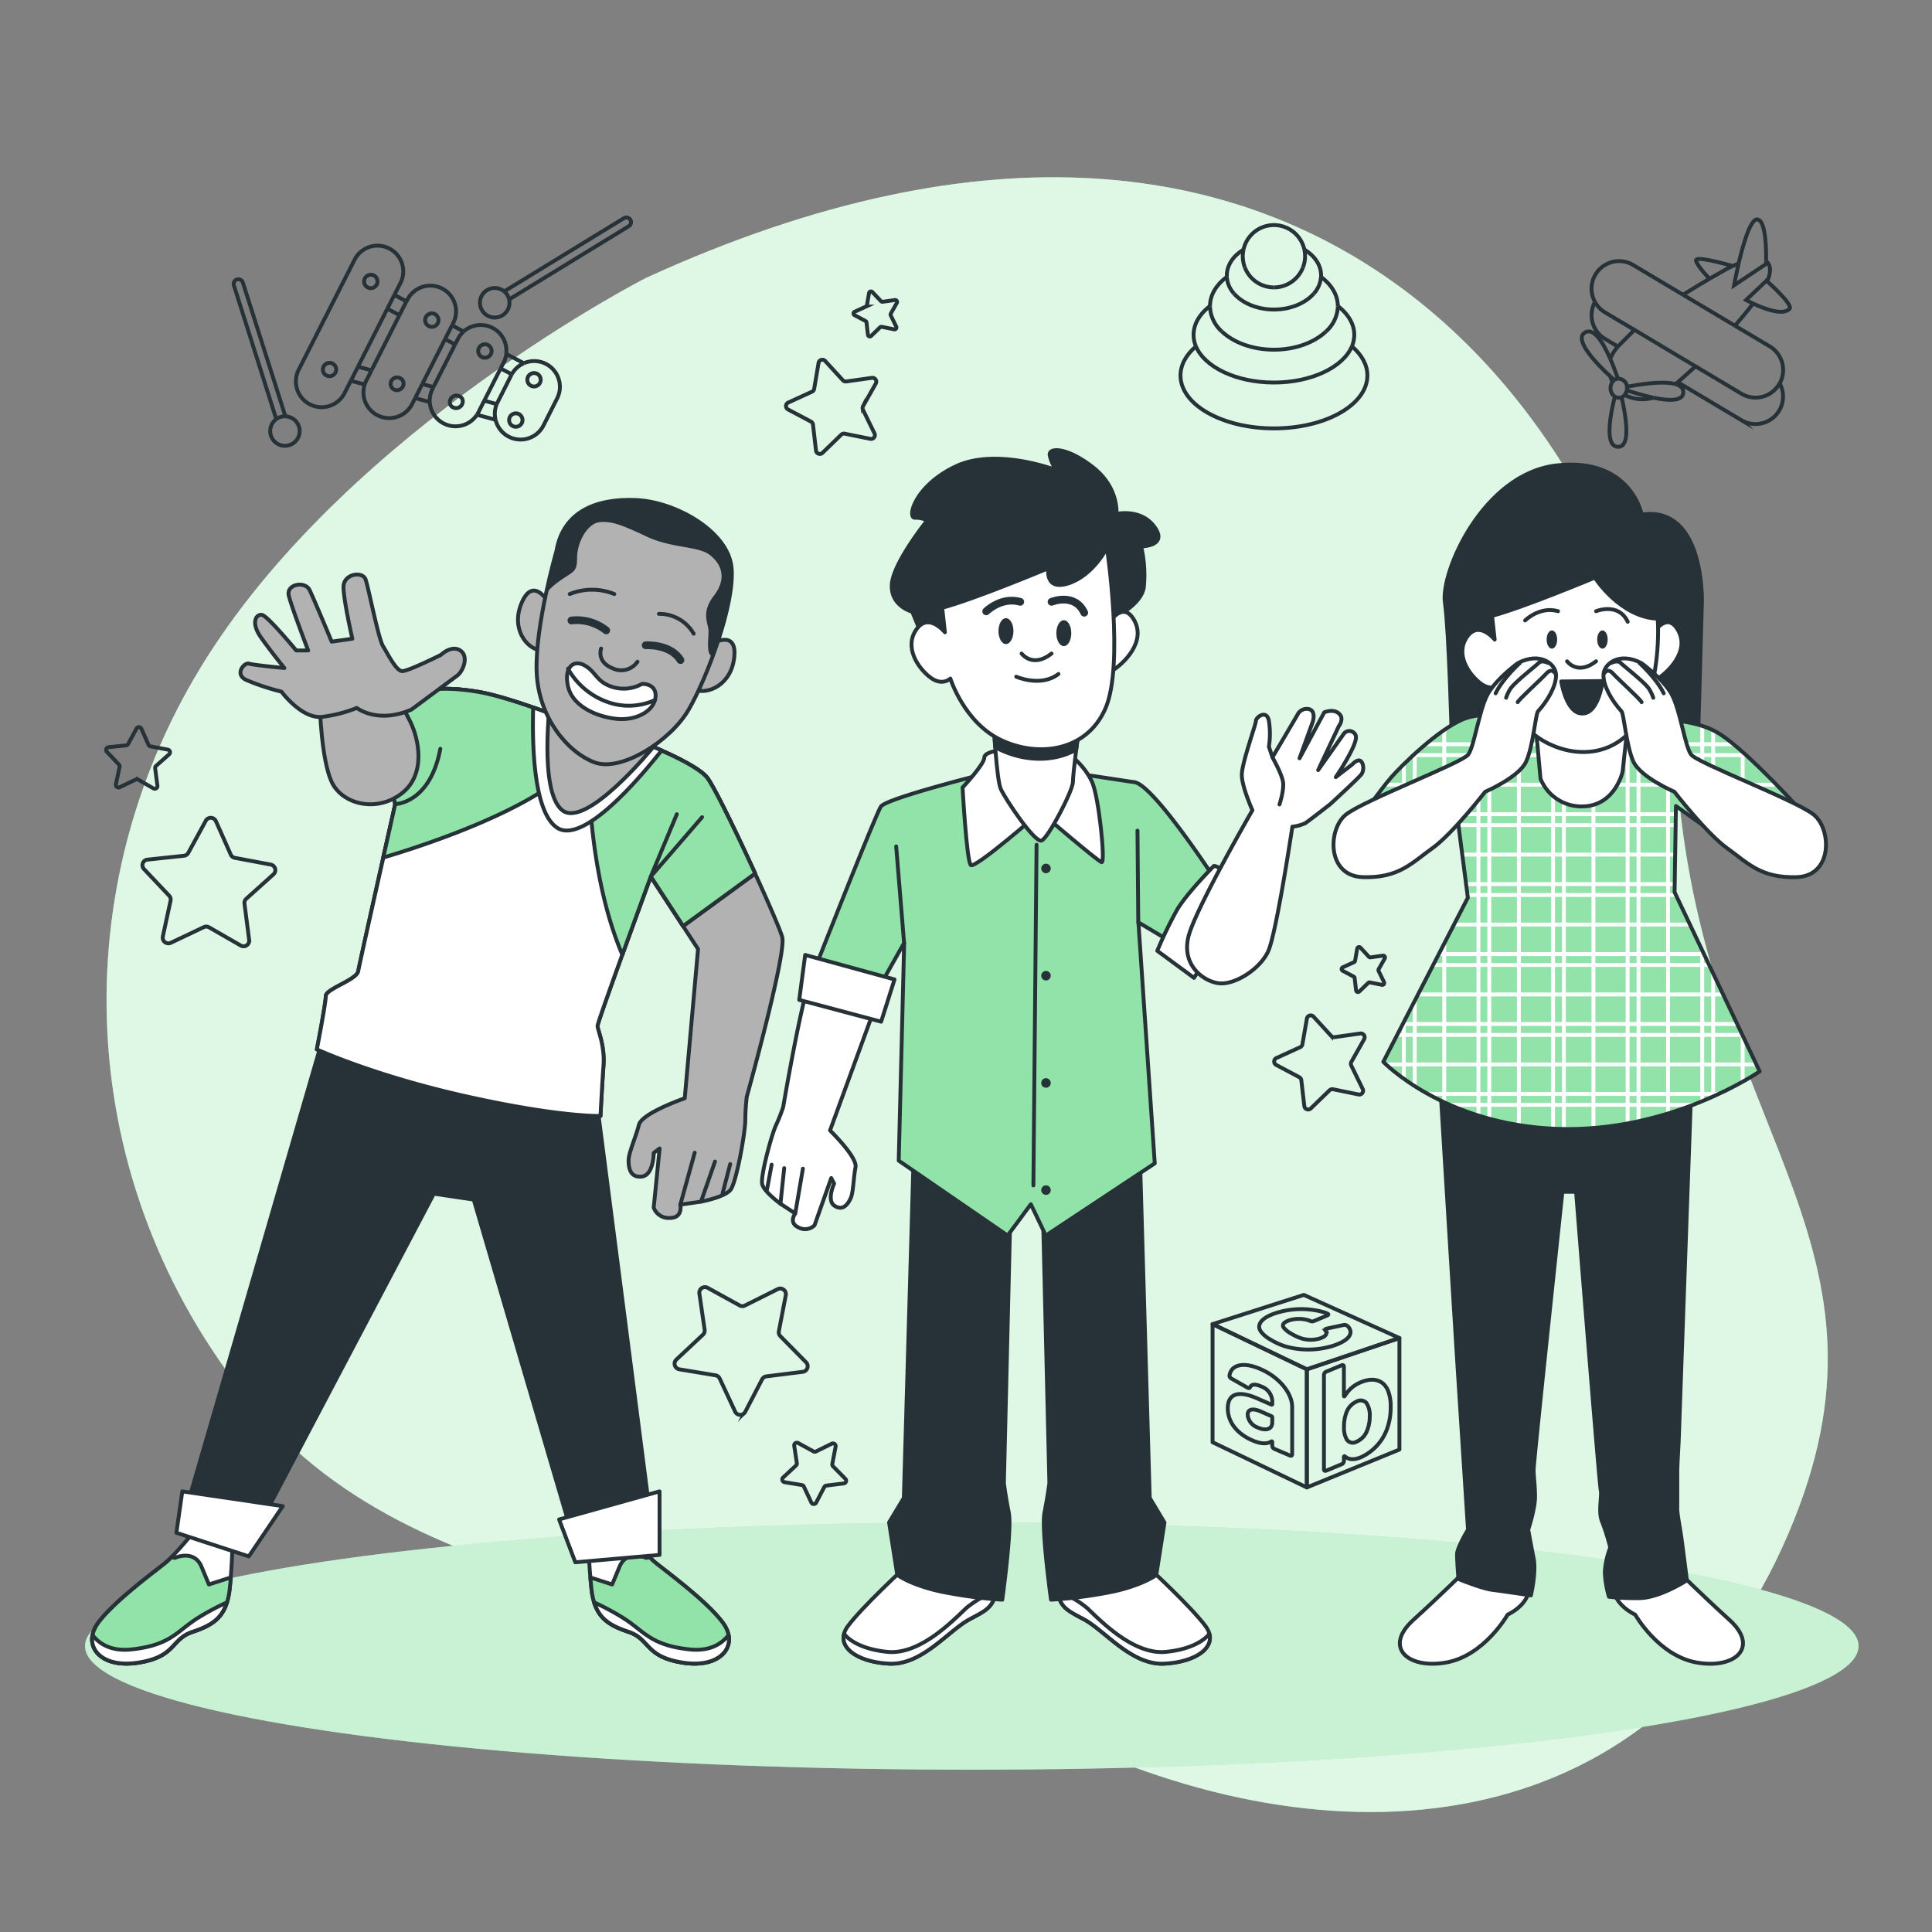 <svg xmlns="http://www.w3.org/2000/svg" xmlns:xlink="http://www.w3.org/1999/xlink" viewBox="0 0 500 500"><rect x="0" y="0" width="500" height="500" fill="#808080" stroke="none"/><defs><clipPath id="freepik--clip-path--inject-2"><path d="M399,186.64s-13.1-3.18-19.83-.7-16.64,12.39-19.12,15.22-9.91,13.1-9.91,13.1l9.91,8.85,17.35-9.91,2.48,19.12L358,274.8s15.57,16.29,45,17.35,52.4-14.87,52.4-14.87L433.38,230.9l.35-22.3L455,223.82,465.6,209.3s-12.75-14.16-20.18-19.12-18.77-3.89-26.2-3.89-18.77.71-18.77.71Z" style="fill:#92E3A9;stroke:#263238;stroke-linecap:round;stroke-linejoin:round"></path></clipPath></defs><g id="freepik--background-simple--inject-2"><path d="M167.19,71.92S91.42,110.52,53.63,170,18.83,306,64.75,362.8s133.69,49.34,207.18,85.32,154.57,28.57,189.32-47.66S443.6,295.74,434.6,207.52,346.07-9.88,167.19,71.92Z" style="fill:#92E3A9"></path><path d="M167.19,71.92S91.42,110.52,53.63,170,18.83,306,64.75,362.8s133.69,49.34,207.18,85.32,154.57,28.57,189.32-47.66S443.6,295.74,434.6,207.52,346.07-9.88,167.19,71.92Z" style="fill:#fff;opacity:0.7"></path></g><g id="freepik--Floor--inject-2"><ellipse cx="251.5" cy="426" rx="229.5" ry="32" style="fill:#92E3A9"></ellipse><ellipse cx="251.5" cy="426" rx="229.5" ry="32" style="fill:#fff;opacity:0.5"></ellipse></g><g id="freepik--Icons--inject-2"><path d="M349.87,89.64C347.63,95,339.44,99,329.69,99s-17.94-4-20.18-9.35" style="fill:none;stroke:#263238;stroke-miterlimit:10"></path><path d="M349.87,89.64a7.72,7.72,0,0,0,.61-3c0-2.8-1.58-5.38-4.25-7.44" style="fill:none;stroke:#263238;stroke-miterlimit:10"></path><path d="M309.51,89.64a7.54,7.54,0,0,1-.61-3c0-2.8,1.58-5.38,4.24-7.44" style="fill:none;stroke:#263238;stroke-miterlimit:10"></path><path d="M309.51,89.64c-2.53,2.17-4,4.76-4,7.54,0,7.56,10.83,13.69,24.19,13.69s24.18-6.13,24.18-13.69c0-2.78-1.47-5.37-4-7.54" style="fill:none;stroke:#263238;stroke-miterlimit:10"></path><path d="M316.24,85.81c3,2.84,7.91,4.69,13.45,4.69s10.44-1.85,13.44-4.69" style="fill:none;stroke:#263238;stroke-miterlimit:10"></path><path d="M346.23,79.24c0-2.93-1.66-5.59-4.36-7.59" style="fill:none;stroke:#263238;stroke-miterlimit:10"></path><path d="M343.13,85.81a9.07,9.07,0,0,0,3.11-6.55v0" style="fill:none;stroke:#263238;stroke-miterlimit:10"></path><path d="M316.24,85.81a9.06,9.06,0,0,1-3.1-6.55v0" style="fill:none;stroke:#263238;stroke-miterlimit:10"></path><path d="M317.5,71.65c-2.7,2-4.35,4.66-4.36,7.59" style="fill:none;stroke:#263238;stroke-miterlimit:10"></path><path d="M317.5,71.65c0-.12,0-.23,0-.35,0-2.7,1.69-5.11,4.34-6.73" style="fill:none;stroke:#263238;stroke-miterlimit:10"></path><path d="M340,76a7.2,7.2,0,0,0,1.87-4.35" style="fill:none;stroke:#263238;stroke-miterlimit:10"></path><path d="M319.38,76c2.16,2.46,6,4.11,10.31,4.11S337.84,78.46,340,76" style="fill:none;stroke:#263238;stroke-miterlimit:10"></path><path d="M319.38,76a7.15,7.15,0,0,1-1.88-4.35" style="fill:none;stroke:#263238;stroke-miterlimit:10"></path><path d="M337.56,64.57c2.65,1.62,4.34,4,4.34,6.73,0,.12,0,.23,0,.35" style="fill:none;stroke:#263238;stroke-miterlimit:10"></path><path d="M322.18,69.24a8.07,8.07,0,0,0,7.51,5.14" style="fill:none;stroke:#263238;stroke-miterlimit:10"></path><path d="M337.56,64.57a8.06,8.06,0,0,0-15.74,0" style="fill:none;stroke:#263238;stroke-miterlimit:10"></path><path d="M337.19,69.24a8.06,8.06,0,0,1-7.5,5.14" style="fill:none;stroke:#263238;stroke-miterlimit:10"></path><path d="M337.56,64.57a8.45,8.45,0,0,1,.19,1.75,7.9,7.9,0,0,1-.56,2.92" style="fill:none;stroke:#263238;stroke-miterlimit:10"></path><path d="M322.18,69.24a8.1,8.1,0,0,1-.55-2.92,8.45,8.45,0,0,1,.19-1.75" style="fill:none;stroke:#263238;stroke-miterlimit:10"></path><path d="M438.8,94.81l11.88,7.08a7.11,7.11,0,0,0,9.77-2.47c.05-.08.08-.16.13-.23" style="fill:none;stroke:#263238;stroke-miterlimit:10"></path><line x1="449" y1="84.29" x2="435.57" y2="76.28" style="fill:none;stroke:#263238;stroke-miterlimit:10"></line><path d="M412.78,78.14a7.12,7.12,0,0,0,2.59,2.7l7.6,4.53" style="fill:none;stroke:#263238;stroke-miterlimit:10"></path><path d="M412.78,78.14a7.12,7.12,0,0,1,9.89-9.55l12.9,7.69" style="fill:none;stroke:#263238;stroke-miterlimit:10"></path><path d="M449,84.29l9,5.35a7.13,7.13,0,0,1,2.6,9.55" style="fill:none;stroke:#263238;stroke-miterlimit:10"></path><path d="M412.78,78.14a7.12,7.12,0,0,0,2.59,9.55l3.32,2" style="fill:none;stroke:#263238;stroke-miterlimit:10"></path><path d="M434.21,98.92l16.47,9.82a7.13,7.13,0,0,0,9.9-9.55" style="fill:none;stroke:#263238;stroke-miterlimit:10"></path><path d="M416.76,97.42a8.88,8.88,0,0,0,.54,1.45" style="fill:none;stroke:#263238;stroke-miterlimit:10"></path><path d="M450,68.14c-.54.23-1.06.46-1.54.7" style="fill:none;stroke:#263238;stroke-miterlimit:10"></path><path d="M453.69,78.55c-1.36,1.83-3,3.78-4.69,5.74" style="fill:none;stroke:#263238;stroke-miterlimit:10"></path><path d="M433.62,99.41l.59-.49,4.59-4.11L423,85.37l-4.28,4.3a12.09,12.09,0,0,0-2,3.18" style="fill:none;stroke:#263238;stroke-miterlimit:10"></path><path d="M427.9,102.93a10.17,10.17,0,0,1-7.43-.71" style="fill:none;stroke:#263238;stroke-miterlimit:10"></path><path d="M457.31,72.77a6.44,6.44,0,0,0,.77-3,3,3,0,0,0-1-2.23" style="fill:none;stroke:#263238;stroke-miterlimit:10"></path><path d="M435.57,76.28c5.54-3.5,10.12-6,10.12-6s1.14-.7,2.73-1.47" style="fill:none;stroke:#263238;stroke-miterlimit:10"></path><path d="M457.06,67.52c.05-2.6,0-10.73-2.36-10.73-1.72,0-3.57,6.39-4.74,11.35" style="fill:none;stroke:#263238;stroke-miterlimit:10"></path><path d="M457.06,67.52c0,.49,0,.79,0,.79l-8.29,5.53s.47-2.56,1.21-5.7" style="fill:none;stroke:#263238;stroke-miterlimit:10"></path><path d="M457.31,72.77l-.15-.13-5.28,5s.73.4,1.81.91" style="fill:none;stroke:#263238;stroke-miterlimit:10"></path><path d="M453.69,78.55c2.73,1.29,7.75,3.27,9.46,1.34.9-1-4.86-6.25-5.84-7.12" style="fill:none;stroke:#263238;stroke-miterlimit:10"></path><path d="M448.42,68.84c-2.89-.82-9.94-2.69-9.49-1.34.56,1.69,3.38,4.5,3.38,4.5" style="fill:none;stroke:#263238;stroke-miterlimit:10"></path><path d="M416.76,97.42c.37.35.72.66,1,.94" style="fill:none;stroke:#263238;stroke-miterlimit:10"></path><path d="M416.73,92.85c-1.82-4.18-4.37-8.43-6.73-6.67-2.59,1.94,3.23,8,6.76,11.24" style="fill:none;stroke:#263238;stroke-miterlimit:10"></path><path d="M416.73,92.85c.85,1.93,1.53,3.85,2,5.14" style="fill:none;stroke:#263238;stroke-miterlimit:10"></path><path d="M421.07,100.1c3-.59,9.29-1.64,12.55-.69" style="fill:none;stroke:#263238;stroke-miterlimit:10"></path><path d="M421,101a66.85,66.85,0,0,0,6.86,1.91" style="fill:none;stroke:#263238;stroke-miterlimit:10"></path><path d="M433.62,99.41c1.35.39,2.19,1.12,2,2.37-.27,2.14-4,1.94-7.75,1.15" style="fill:none;stroke:#263238;stroke-miterlimit:10"></path><path d="M417.92,102.63c-1.21,4.8-2.79,13.21,1,13,3.19-.16,1.83-8.14.74-12.87" style="fill:none;stroke:#263238;stroke-miterlimit:10"></path><path d="M417.92,102.63a2.58,2.58,0,0,1-1.12-2.18,2.7,2.7,0,0,1,.5-1.58" style="fill:none;stroke:#263238;stroke-miterlimit:10"></path><path d="M417.3,98.87a2.16,2.16,0,0,1,.49-.51" style="fill:none;stroke:#263238;stroke-miterlimit:10"></path><path d="M421,101a2.63,2.63,0,0,1-.57,1.2" style="fill:none;stroke:#263238;stroke-miterlimit:10"></path><path d="M418.7,98a1.9,1.9,0,0,1,.25,0,2.28,2.28,0,0,1,2.12,2.14" style="fill:none;stroke:#263238;stroke-miterlimit:10"></path><path d="M421,101a2.69,2.69,0,0,0,.06-.57c0-.12,0-.23,0-.35" style="fill:none;stroke:#263238;stroke-miterlimit:10"></path><path d="M417.92,102.63a2,2,0,0,0,1,.31,1.86,1.86,0,0,0,.74-.16" style="fill:none;stroke:#263238;stroke-miterlimit:10"></path><path d="M419.69,102.78a2,2,0,0,0,.78-.56" style="fill:none;stroke:#263238;stroke-miterlimit:10"></path><path d="M417.79,98.36a1.93,1.93,0,0,1,.91-.37" style="fill:none;stroke:#263238;stroke-miterlimit:10"></path><polygon points="338.21 384.95 313.81 373.25 313.81 342.68 338.21 354.38 338.21 384.95" style="fill:none;stroke:#263238;stroke-linejoin:round"></polygon><polygon points="338.21 354.38 362.17 346.28 362.17 375.14 338.21 384.95 338.21 354.38" style="fill:none;stroke:#263238;stroke-linejoin:round"></polygon><polygon points="313.81 342.68 337.43 335.12 362.17 346.28 338.21 354.38 313.81 342.68" style="fill:none;stroke:#263238;stroke-linejoin:round"></polygon><path d="M334.41,364.1v12.22c0,.4-.22.52-.62.35L329.88,375a.94.94,0,0,1-.62-.89v-.88c0-.18-.11-.27-.26-.18-1.13.74-2.82.63-5-.33-3.58-1.57-6.25-4.46-6.25-8.23s2.67-4.75,7.6-2.59l3.7,1.62c.11,0,.22,0,.22-.13v-.76a4.25,4.25,0,0,0-2.93-3.84c-1.46-.65-2.45-.57-2.78.17-.14.3-.36.35-.73.15l-4.06-2.29c-.36-.2-.62-.49-.58-.77.36-2.87,3.62-3.68,8-1.74C331.05,356.38,334.41,360.56,334.41,364.1Zm-5.15,4v-1.29a.37.37,0,0,0-.22-.31l-2.6-1.14c-2.19-1-3.55-.71-3.55.82a3.88,3.88,0,0,0,2.6,3.26C327.54,370.38,329.26,369.93,329.26,368.14Z" style="fill:none;stroke:#263238;stroke-miterlimit:10"></path><path d="M359.9,364.17a15.88,15.88,0,0,1-.62,4.65,12.84,12.84,0,0,1-7.06,8.31c-1.94.81-3.25.59-4.17-.23-.11-.1-.25,0-.25.18v1a.9.9,0,0,1-.63.88l-3.91,1.63c-.4.17-.62,0-.62-.36V355.86a.92.92,0,0,1,.62-.88l3.91-1.63c.41-.17.63,0,.63.36v7.53c0,.19.14.2.25,0a8.57,8.57,0,0,1,4.17-3.53c3.37-1.4,5.93-.42,7,2.21A10.69,10.69,0,0,1,359.9,364.17Zm-5.41,2.37a5.67,5.67,0,0,0-.88-3.48,2.05,2.05,0,0,0-2.56-.32,4.91,4.91,0,0,0-2.45,2.45,9.9,9.9,0,0,0-.77,4.08,6,6,0,0,0,.73,3.32,1.89,1.89,0,0,0,2.49.53,5.07,5.07,0,0,0,2.67-2.68A9.75,9.75,0,0,0,354.49,366.54Z" style="fill:none;stroke:#263238;stroke-miterlimit:10"></path><path d="M332.63,348.44a17.44,17.44,0,0,1-3.81-1.75,8,8,0,0,1-2.51-2.09c-1.26-1.83.27-3.68,4.2-4.88a21.71,21.71,0,0,1,11.92-.17,6.59,6.59,0,0,1,1.13.42c.31.15.25.32-.06.46l-3.42,1.44a1.21,1.21,0,0,1-1,0l-.48-.19a8.43,8.43,0,0,0-4.86,0c-1.57.49-2.05,1.2-1.49,1.94a6,6,0,0,0,1.81,1.47,13.16,13.16,0,0,0,2.58,1.23,8.14,8.14,0,0,0,4.89.08c1.54-.47,2.1-1.23,1.54-2a.49.49,0,0,0-.09-.1c-.08-.07-.11-.36.35-.45l4.29-.92a1.21,1.21,0,0,1,1,.16,1.64,1.64,0,0,1,.44.43c1.37,1.8-.43,3.65-4.24,4.82A21.77,21.77,0,0,1,332.63,348.44Z" style="fill:none;stroke:#263238;stroke-miterlimit:10"></path><path d="M175,351.9l6.91-6.47a1.45,1.45,0,0,0,.45-1.29L181,334.78a1.46,1.46,0,0,1,2.15-1.49l8.29,4.57a1.45,1.45,0,0,0,1.36,0l8.47-4.23a1.46,1.46,0,0,1,2.09,1.58l-1.79,9.3a1.42,1.42,0,0,0,.39,1.3l6.64,6.74a1.46,1.46,0,0,1-.86,2.48l-9.39,1.17a1.47,1.47,0,0,0-1.12.77l-4.36,8.41a1.46,1.46,0,0,1-2.62-.06l-4-8.57a1.45,1.45,0,0,0-1.08-.82l-9.34-1.55A1.47,1.47,0,0,1,175,351.9Z" style="fill:none;stroke:#263238;stroke-miterlimit:10"></path><path d="M202.68,382.37l3.32-3.1a.72.72,0,0,0,.22-.62l-.68-4.49a.7.7,0,0,1,1-.72l4,2.19a.7.7,0,0,0,.66,0l4.06-2a.7.7,0,0,1,1,.76l-.86,4.47a.7.7,0,0,0,.19.62l3.19,3.24a.7.7,0,0,1-.41,1.19l-4.51.56a.71.71,0,0,0-.54.38l-2.09,4a.7.7,0,0,1-1.26,0l-1.93-4.12a.71.71,0,0,0-.52-.4l-4.48-.74A.71.71,0,0,1,202.68,382.37Z" style="fill:none;stroke:#263238;stroke-miterlimit:10"></path><path d="M70.79,226.26l-7.05,6.33a1.44,1.44,0,0,0-.47,1.27l1.21,9.39a1.46,1.46,0,0,1-2.18,1.45L54.11,240a1.43,1.43,0,0,0-1.36-.06L44.2,244a1.47,1.47,0,0,1-2.06-1.63l2-9.26a1.47,1.47,0,0,0-.37-1.31l-6.5-6.88a1.45,1.45,0,0,1,.91-2.45l9.42-1a1.47,1.47,0,0,0,1.13-.75l4.53-8.31a1.46,1.46,0,0,1,2.62.11l3.84,8.65a1.42,1.42,0,0,0,1.06.84l9.31,1.75A1.46,1.46,0,0,1,70.79,226.26Z" style="fill:none;stroke:#263238;stroke-miterlimit:10"></path><path d="M43.76,195.22l-3.38,3a.7.7,0,0,0-.23.61l.59,4.51a.7.7,0,0,1-1.05.69l-3.93-2.27a.7.7,0,0,0-.66,0L31,203.72a.7.7,0,0,1-1-.78l.95-4.45a.7.7,0,0,0-.18-.63l-3.12-3.3a.7.7,0,0,1,.44-1.18l4.52-.47a.75.75,0,0,0,.55-.36l2.17-4a.7.7,0,0,1,1.26.05l1.84,4.15a.72.72,0,0,0,.52.41l4.46.84A.7.7,0,0,1,43.76,195.22Z" style="fill:none;stroke:#263238;stroke-miterlimit:10"></path><path d="M225.16,113.56l-6.54-1.32a1,1,0,0,0-.92.27l-4.79,4.64a1,1,0,0,1-1.74-.63l-.77-6.63a1,1,0,0,0-.54-.79L204,106a1,1,0,0,1,.05-1.84l6.07-2.78a1,1,0,0,0,.59-.76L211.83,94a1,1,0,0,1,1.78-.52l4.51,4.92a1,1,0,0,0,.9.32l6.61-.93a1,1,0,0,1,1,1.52l-3.28,5.82a1.06,1.06,0,0,0,0,.95l2.93,6A1,1,0,0,1,225.16,113.56Z" style="fill:none;stroke:#263238;stroke-miterlimit:10"></path><path d="M231.34,85.22l-3.14-.64a.51.51,0,0,0-.44.13l-2.3,2.23a.5.5,0,0,1-.84-.3l-.37-3.18a.45.45,0,0,0-.25-.38l-2.84-1.51a.49.49,0,0,1,0-.88l2.92-1.34a.5.5,0,0,0,.28-.36l.55-3.16a.5.5,0,0,1,.85-.25L228,77.94a.5.5,0,0,0,.43.16l3.18-.45a.5.5,0,0,1,.5.73l-1.58,2.8a.5.5,0,0,0,0,.46l1.41,2.87A.5.5,0,0,1,231.34,85.22Z" style="fill:none;stroke:#263238;stroke-miterlimit:10"></path><path d="M351.49,283.23,345,281.9a1.08,1.08,0,0,0-.92.27l-4.79,4.64a1,1,0,0,1-1.74-.62l-.77-6.63a1,1,0,0,0-.54-.79l-5.89-3.13a1,1,0,0,1,.05-1.85l6.07-2.77a1,1,0,0,0,.59-.76l1.15-6.57a1,1,0,0,1,1.78-.52l4.51,4.91a1.06,1.06,0,0,0,.9.33l6.61-.94a1,1,0,0,1,1,1.53l-3.28,5.81a1.05,1.05,0,0,0,0,1l2.93,6A1,1,0,0,1,351.49,283.23Z" style="fill:none;stroke:#263238;stroke-miterlimit:10"></path><path d="M357.67,254.88l-3.14-.63a.48.48,0,0,0-.44.13l-2.3,2.22a.5.5,0,0,1-.84-.29l-.37-3.19a.47.47,0,0,0-.26-.38l-2.83-1.5a.5.5,0,0,1,0-.89l2.91-1.33a.5.5,0,0,0,.29-.36l.55-3.16a.5.5,0,0,1,.85-.25l2.17,2.36a.5.5,0,0,0,.43.16l3.18-.45a.49.49,0,0,1,.5.73l-1.58,2.79a.5.5,0,0,0,0,.46l1.4,2.88A.49.49,0,0,1,357.67,254.88Z" style="fill:none;stroke:#263238;stroke-miterlimit:10"></path><line x1="109.28" y1="99.39" x2="112.18" y2="100.17" style="fill:none;stroke:#263238;stroke-miterlimit:10"></line><line x1="125.32" y1="103.71" x2="128.55" y2="104.58" style="fill:none;stroke:#263238;stroke-miterlimit:10"></line><line x1="128.25" y1="108.64" x2="123.43" y2="107.34" style="fill:none;stroke:#263238;stroke-miterlimit:10"></line><line x1="90.8" y1="98.55" x2="94.38" y2="99.51" style="fill:none;stroke:#263238;stroke-miterlimit:10"></line><line x1="92.64" y1="94.91" x2="96.14" y2="95.85" style="fill:none;stroke:#263238;stroke-miterlimit:10"></line><line x1="107.44" y1="103.03" x2="111.23" y2="104.06" style="fill:none;stroke:#263238;stroke-miterlimit:10"></line><line x1="103.38" y1="81.55" x2="100.24" y2="79.9" style="fill:none;stroke:#263238;stroke-miterlimit:10"></line><line x1="135.58" y1="94.01" x2="131.03" y2="91.61" style="fill:none;stroke:#263238;stroke-miterlimit:10"></line><line x1="115.17" y1="87.77" x2="117.77" y2="89.14" style="fill:none;stroke:#263238;stroke-miterlimit:10"></line><line x1="119.98" y1="85.78" x2="116.98" y2="84.2" style="fill:none;stroke:#263238;stroke-miterlimit:10"></line><line x1="132.44" y1="96.87" x2="129.56" y2="95.35" style="fill:none;stroke:#263238;stroke-miterlimit:10"></line><line x1="102.05" y1="76.33" x2="105.19" y2="77.99" style="fill:none;stroke:#263238;stroke-miterlimit:10"></line><path d="M102.05,76.33,103.76,73a6.66,6.66,0,0,0-11.88-6L77.24,95.82a6.66,6.66,0,0,0,11.89,6l1.67-3.29" style="fill:none;stroke:#263238;stroke-miterlimit:10"></path><line x1="90.8" y1="98.55" x2="92.64" y2="94.91" style="fill:none;stroke:#263238;stroke-miterlimit:10"></line><line x1="102.05" y1="76.33" x2="100.24" y2="79.9" style="fill:none;stroke:#263238;stroke-miterlimit:10"></line><line x1="100.24" y1="79.9" x2="92.64" y2="94.91" style="fill:none;stroke:#263238;stroke-miterlimit:10"></line><line x1="107.44" y1="103.03" x2="109.28" y2="99.39" style="fill:none;stroke:#263238;stroke-miterlimit:10"></line><line x1="116.98" y1="84.2" x2="115.17" y2="87.77" style="fill:none;stroke:#263238;stroke-miterlimit:10"></line><line x1="115.17" y1="87.77" x2="109.28" y2="99.39" style="fill:none;stroke:#263238;stroke-miterlimit:10"></line><line x1="103.38" y1="81.55" x2="96.14" y2="95.85" style="fill:none;stroke:#263238;stroke-miterlimit:10"></line><path d="M117,84.2l.26-.51a6.66,6.66,0,1,0-11.89-6l-.16.32" style="fill:none;stroke:#263238;stroke-miterlimit:10"></path><line x1="105.19" y1="77.99" x2="103.38" y2="81.55" style="fill:none;stroke:#263238;stroke-miterlimit:10"></line><path d="M96.14,95.85l-1.38,2.73a5.68,5.68,0,0,0-.38.93" style="fill:none;stroke:#263238;stroke-miterlimit:10"></path><path d="M94.38,99.51a6.66,6.66,0,0,0,12.26,5.09l.8-1.57" style="fill:none;stroke:#263238;stroke-miterlimit:10"></path><path d="M131,91.61a6.65,6.65,0,0,0-11-5.83" style="fill:none;stroke:#263238;stroke-miterlimit:10"></path><path d="M129.56,95.35l.82-1.61a6.47,6.47,0,0,0,.65-2.13" style="fill:none;stroke:#263238;stroke-miterlimit:10"></path><path d="M120,85.78a6.87,6.87,0,0,0-1.49,1.94l-.72,1.42" style="fill:none;stroke:#263238;stroke-miterlimit:10"></path><line x1="129.56" y1="95.35" x2="125.32" y2="103.71" style="fill:none;stroke:#263238;stroke-miterlimit:10"></line><path d="M123.43,107.34a7.16,7.16,0,0,0,.39-.66l1.5-3" style="fill:none;stroke:#263238;stroke-miterlimit:10"></path><path d="M111.23,104.06a6.63,6.63,0,0,1,.71-3.4l.24-.49" style="fill:none;stroke:#263238;stroke-miterlimit:10"></path><line x1="112.18" y1="100.17" x2="117.77" y2="89.14" style="fill:none;stroke:#263238;stroke-miterlimit:10"></line><path d="M111.23,104.06a6.66,6.66,0,0,0,9.62,5.57,6.59,6.59,0,0,0,2.58-2.29" style="fill:none;stroke:#263238;stroke-miterlimit:10"></path><path d="M128.25,108.64a6.65,6.65,0,0,0,12.41,1.46l3.53-7A6.66,6.66,0,0,0,135.58,94" style="fill:none;stroke:#263238;stroke-miterlimit:10"></path><path d="M132.44,96.87l-.13.24-3.53,7a4.52,4.52,0,0,0-.23.5" style="fill:none;stroke:#263238;stroke-miterlimit:10"></path><path d="M135.58,94a6.72,6.72,0,0,0-3.14,2.86" style="fill:none;stroke:#263238;stroke-miterlimit:10"></path><path d="M128.25,108.64a6.61,6.61,0,0,1,.3-4.06" style="fill:none;stroke:#263238;stroke-miterlimit:10"></path><path d="M86.78,94.8a1.72,1.72,0,1,1-2.27-.7A1.67,1.67,0,0,1,86.78,94.8Z" style="fill:none;stroke:#263238;stroke-miterlimit:10"></path><path d="M104.28,98.57a1.68,1.68,0,0,1-.82,2.24A1.64,1.64,0,1,1,102,97.87,1.7,1.7,0,0,1,104.28,98.57Z" style="fill:none;stroke:#263238;stroke-miterlimit:10"></path><path d="M119.63,103.22a1.73,1.73,0,0,1-3.09,1.54,1.73,1.73,0,0,1,3.09-1.54Z" style="fill:none;stroke:#263238;stroke-miterlimit:10"></path><path d="M97.47,72a1.73,1.73,0,1,1-2.28-.7A1.69,1.69,0,0,1,97.47,72Z" style="fill:none;stroke:#263238;stroke-miterlimit:10"></path><path d="M113.26,82a1.73,1.73,0,1,1-2.27-.7A1.67,1.67,0,0,1,113.26,82Z" style="fill:none;stroke:#263238;stroke-miterlimit:10"></path><path d="M127,90a1.73,1.73,0,1,1-2.28-.7A1.69,1.69,0,0,1,127,90Z" style="fill:none;stroke:#263238;stroke-miterlimit:10"></path><path d="M139.71,97.44a1.73,1.73,0,1,1-2.28-.7A1.69,1.69,0,0,1,139.71,97.44Z" style="fill:none;stroke:#263238;stroke-miterlimit:10"></path><path d="M135,107.87a1.73,1.73,0,1,1-2.28-.7A1.68,1.68,0,0,1,135,107.87Z" style="fill:none;stroke:#263238;stroke-miterlimit:10"></path><path d="M73.79,107.75a3.55,3.55,0,0,0-1.2.16,3.47,3.47,0,0,0-1.08.56" style="fill:none;stroke:#263238;stroke-miterlimit:10"></path><path d="M71.51,108.47a3.81,3.81,0,1,0,2.28-.72" style="fill:none;stroke:#263238;stroke-miterlimit:10"></path><path d="M73.79,107.75a1.55,1.55,0,0,0,0-.21L62.85,73.12a1.22,1.22,0,0,0-1.53-.79,1.21,1.21,0,0,0-.79,1.52l10.9,34.42a1.19,1.19,0,0,0,.08.2" style="fill:none;stroke:#263238;stroke-miterlimit:10"></path><path d="M131.74,77.48a3.74,3.74,0,0,0-.44-1.13,3.9,3.9,0,0,0-.8-.91" style="fill:none;stroke:#263238;stroke-miterlimit:10"></path><path d="M130.5,75.44a3.82,3.82,0,1,0,1.24,2" style="fill:none;stroke:#263238;stroke-miterlimit:10"></path><path d="M131.74,77.48a1.11,1.11,0,0,0,.19-.09l30.8-18.85a1.21,1.21,0,1,0-1.27-2.07l-30.8,18.84-.16.13" style="fill:none;stroke:#263238;stroke-miterlimit:10"></path></g><g id="freepik--character-3--inject-2"><path d="M424.88,133.18s-2.83-14.87-21.95-12.74-30.09,27.61-29,35.4,1.77,35,1.77,35l38.24,17L439.4,193l1.06-37.18S441.17,130.7,424.88,133.18Z" style="fill:#263238;stroke:#263238;stroke-linecap:round;stroke-linejoin:round"></path><path d="M379.21,406.51s-5.67,5.67-13.46,12.75-1.41,12.75,8.5,11,15.93-12.4,15.93-12.4,5.67-2.47,5.67-7.43S383.46,403.33,379.21,406.51Z" style="fill:#fff;stroke:#263238;stroke-linecap:round;stroke-linejoin:round"></path><path d="M434.15,406.51s5.67,5.67,13.46,12.75,1.41,12.75-8.5,11-15.93-12.4-15.93-12.4-5.67-2.47-5.67-7.43S429.9,403.33,434.15,406.51Z" style="fill:#fff;stroke:#263238;stroke-linecap:round;stroke-linejoin:round"></path><path d="M372.84,282.59s3.89,63.73,4.6,74.71,2.48,38.59,2.48,38.59-2.84,4.61-2.84,6.38.36,6.37.36,6.37,6,2.48,8.85,2.83,9.91,1.42,9.91,1.42,1.42-6,.71-9.56-1.41-7.44-1.41-7.44,1.77-5.31,1.77-8.5-.36-4.95-.36-7.08,7.44-71.87,7.44-71.87h3.54s6,75.77,6.37,77.18-.71,5.67.35,8.15a56.19,56.19,0,0,1,2.13,6.73,20.88,20.88,0,0,0-1.42,6.37,26.66,26.66,0,0,0,1.07,6.37,61,61,0,0,0,7.78.36c5.32,0,12.4-4.61,12.4-4.61s-1.07-8.49-1.42-11-1.06-6-1.06-7.44v-9.91c0-1.42.35-7.44.35-7.44l3.19-89.93-35.05-18.41Z" style="fill:#263238;stroke:#263238;stroke-linecap:round;stroke-linejoin:round"></path><path d="M399,186.64s-13.1-3.18-19.83-.7-16.64,12.39-19.12,15.22-9.91,13.1-9.91,13.1l9.91,8.85,17.35-9.91,2.48,19.12L358,274.8s15.57,16.29,45,17.35,52.4-14.87,52.4-14.87L433.38,230.9l.35-22.3L455,223.82,465.6,209.3s-12.75-14.16-20.18-19.12-18.77-3.89-26.2-3.89-18.77.71-18.77.71Z" style="fill:#92E3A9"></path><g style="clip-path:url(#freepik--clip-path--inject-2)"><line x1="363.31" y1="178.13" x2="363.31" y2="297.99" style="fill:none;stroke:#fff;stroke-linecap:round;stroke-linejoin:round"></line><line x1="366.13" y1="178.13" x2="366.13" y2="297.99" style="fill:none;stroke:#fff;stroke-linecap:round;stroke-linejoin:round"></line><line x1="373.77" y1="178.13" x2="373.77" y2="297.99" style="fill:none;stroke:#fff;stroke-linecap:round;stroke-linejoin:round"></line><line x1="382.62" y1="178.13" x2="382.62" y2="297.99" style="fill:none;stroke:#fff;stroke-linecap:round;stroke-linejoin:round"></line><line x1="385.43" y1="178.13" x2="385.43" y2="297.99" style="fill:none;stroke:#fff;stroke-linecap:round;stroke-linejoin:round"></line><line x1="393.08" y1="178.13" x2="393.08" y2="297.99" style="fill:none;stroke:#fff;stroke-linecap:round;stroke-linejoin:round"></line><line x1="401.93" y1="178.13" x2="401.93" y2="297.99" style="fill:none;stroke:#fff;stroke-linecap:round;stroke-linejoin:round"></line><line x1="404.74" y1="178.13" x2="404.74" y2="297.99" style="fill:none;stroke:#fff;stroke-linecap:round;stroke-linejoin:round"></line><line x1="412.38" y1="178.13" x2="412.38" y2="297.99" style="fill:none;stroke:#fff;stroke-linecap:round;stroke-linejoin:round"></line><line x1="421.23" y1="178.13" x2="421.23" y2="297.99" style="fill:none;stroke:#fff;stroke-linecap:round;stroke-linejoin:round"></line><line x1="424.05" y1="178.13" x2="424.05" y2="297.99" style="fill:none;stroke:#fff;stroke-linecap:round;stroke-linejoin:round"></line><line x1="431.69" y1="178.13" x2="431.69" y2="297.99" style="fill:none;stroke:#fff;stroke-linecap:round;stroke-linejoin:round"></line><line x1="440.54" y1="178.13" x2="440.54" y2="297.99" style="fill:none;stroke:#fff;stroke-linecap:round;stroke-linejoin:round"></line><line x1="443.36" y1="178.13" x2="443.36" y2="297.99" style="fill:none;stroke:#fff;stroke-linecap:round;stroke-linejoin:round"></line><line x1="451" y1="178.13" x2="451" y2="297.99" style="fill:none;stroke:#fff;stroke-linecap:round;stroke-linejoin:round"></line><line x1="465.48" y1="192.61" x2="345.61" y2="192.61" style="fill:none;stroke:#fff;stroke-linecap:round;stroke-linejoin:round"></line><line x1="465.48" y1="195.42" x2="345.61" y2="195.42" style="fill:none;stroke:#fff;stroke-linecap:round;stroke-linejoin:round"></line><line x1="465.48" y1="203.07" x2="345.61" y2="203.07" style="fill:none;stroke:#fff;stroke-linecap:round;stroke-linejoin:round"></line><line x1="465.48" y1="210.71" x2="345.61" y2="210.71" style="fill:none;stroke:#fff;stroke-linecap:round;stroke-linejoin:round"></line><line x1="465.48" y1="213.52" x2="345.61" y2="213.52" style="fill:none;stroke:#fff;stroke-linecap:round;stroke-linejoin:round"></line><line x1="465.48" y1="221.17" x2="345.61" y2="221.17" style="fill:none;stroke:#fff;stroke-linecap:round;stroke-linejoin:round"></line><line x1="465.48" y1="228.81" x2="345.61" y2="228.81" style="fill:none;stroke:#fff;stroke-linecap:round;stroke-linejoin:round"></line><line x1="465.48" y1="231.62" x2="345.61" y2="231.62" style="fill:none;stroke:#fff;stroke-linecap:round;stroke-linejoin:round"></line><line x1="465.48" y1="239.27" x2="345.61" y2="239.27" style="fill:none;stroke:#fff;stroke-linecap:round;stroke-linejoin:round"></line><line x1="465.48" y1="246.91" x2="345.61" y2="246.91" style="fill:none;stroke:#fff;stroke-linecap:round;stroke-linejoin:round"></line><line x1="465.48" y1="249.73" x2="345.61" y2="249.73" style="fill:none;stroke:#fff;stroke-linecap:round;stroke-linejoin:round"></line><line x1="465.48" y1="257.37" x2="345.61" y2="257.37" style="fill:none;stroke:#fff;stroke-linecap:round;stroke-linejoin:round"></line><line x1="465.48" y1="265.01" x2="345.61" y2="265.01" style="fill:none;stroke:#fff;stroke-linecap:round;stroke-linejoin:round"></line><line x1="465.48" y1="267.83" x2="345.61" y2="267.83" style="fill:none;stroke:#fff;stroke-linecap:round;stroke-linejoin:round"></line><line x1="465.48" y1="275.47" x2="345.61" y2="275.47" style="fill:none;stroke:#fff;stroke-linecap:round;stroke-linejoin:round"></line><line x1="465.48" y1="283.11" x2="345.61" y2="283.11" style="fill:none;stroke:#fff;stroke-linecap:round;stroke-linejoin:round"></line><line x1="465.48" y1="285.93" x2="345.61" y2="285.93" style="fill:none;stroke:#fff;stroke-linecap:round;stroke-linejoin:round"></line><line x1="465.48" y1="293.57" x2="345.61" y2="293.57" style="fill:none;stroke:#fff;stroke-linecap:round;stroke-linejoin:round"></line></g><path d="M399,186.64s-13.1-3.18-19.83-.7-16.64,12.39-19.12,15.22-9.91,13.1-9.91,13.1l9.91,8.85,17.35-9.91,2.48,19.12L358,274.8s15.57,16.29,45,17.35,52.4-14.87,52.4-14.87L433.38,230.9l.35-22.3L455,223.82,465.6,209.3s-12.75-14.16-20.18-19.12-18.77-3.89-26.2-3.89-18.77.71-18.77.71Z" style="fill:none;stroke:#263238;stroke-linecap:round;stroke-linejoin:round"></path><path d="M427.48,164.51s3.75-6.82,6.82-1.36-2.73,10.91-5.46,12.62S427.48,164.51,427.48,164.51Z" style="fill:#fff;stroke:#263238;stroke-linecap:round;stroke-linejoin:round"></path><path d="M397.27,185.94l1.41,15.57a11.39,11.39,0,0,0,10.72,7.19c8.59,0,10.53-9,10.53-9l1.77-16.28S407.53,187.35,397.27,185.94Z" style="fill:#fff;stroke:#263238;stroke-linecap:round;stroke-linejoin:round"></path><path d="M412.75,149.49s-18.77,7.85-26.61,9.89l.68,6.14s-4.09-5.11-7.16-.68.34,9.55,3.41,11.94,5.11.34,5.11.34,3.42,10.92,12.63,15.36,19.88,2.2,24.65-8.72c2.42-5.52,4.09-14.87,3.56-23.64C419.23,159.73,412.75,149.49,412.75,149.49Z" style="fill:#fff;stroke:#263238;stroke-linecap:round;stroke-linejoin:round"></path><path d="M405.55,171.14s2.73,3.76,7.51,0" style="fill:none;stroke:#263238;stroke-linecap:round;stroke-linejoin:round"></path><ellipse cx="401.63" cy="165.51" rx="1.36" ry="2.36" style="fill:#263238"></ellipse><ellipse cx="414.71" cy="165.51" rx="1.36" ry="2.36" style="fill:#263238"></ellipse><path d="M394.7,160.57s3.75-3.76,8.53-2.39" style="fill:none;stroke:#263238;stroke-linecap:round;stroke-linejoin:round"></path><path d="M413.06,158.18s5.8-2.39,8.19,2.73" style="fill:none;stroke:#263238;stroke-linecap:round;stroke-linejoin:round"></path><path d="M404.05,176.36s1.12,7.21,4.55,8.16c5,1.39,6.17-8.26,6.17-8.26Z" style="fill:#263238;stroke:#263238;stroke-linecap:round;stroke-linejoin:round"></path><path d="M392.8,171.63s-.31.22-.81.61c-1.63,1.28-5.3,4.38-7,7.47-2.18,4-3.42,13.38-5,15.56S353,207.09,348.31,210.82s-5,15.87,4.36,16.18,12.75-3.73,18-7.46,13.69-14.63,13.69-14.63,8.71-3.73,10.58-7.77,2.44-12.34,3.11-13.07c2.55-2.78,4.66-6.53,4.66-9.33S398.71,168.51,392.8,171.63Z" style="fill:#fff;stroke:#263238;stroke-linecap:round;stroke-linejoin:round"></path><path d="M402.49,174.29s-.85-1.57-2.28,0-7,6.57-7.43,7.43" style="fill:none;stroke:#263238;stroke-linecap:round;stroke-linejoin:round"></path><path d="M400.64,171.57s-1.58-.85-2.43,0-6.58,5.29-7.43,6.86a10.89,10.89,0,0,0-1,2.15" style="fill:none;stroke:#263238;stroke-linecap:round;stroke-linejoin:round"></path><path d="M393.35,171.57s-4.43,4-6.29,7.86" style="fill:none;stroke:#263238;stroke-linecap:round;stroke-linejoin:round"></path><path d="M424.83,171.63s.31.22.81.61c1.63,1.28,5.3,4.38,7,7.47,2.18,4,3.42,13.38,5,15.56s27.06,11.82,31.73,15.55,5,15.87-4.36,16.18-12.75-3.73-18-7.46-13.69-14.63-13.69-14.63-8.71-3.73-10.58-7.77-2.44-12.34-3.11-13.07c-2.55-2.78-4.66-6.53-4.66-9.33S418.92,168.51,424.83,171.63Z" style="fill:#fff;stroke:#263238;stroke-linecap:round;stroke-linejoin:round"></path><path d="M415.14,174.29s.85-1.57,2.28,0,7,6.57,7.43,7.43" style="fill:none;stroke:#263238;stroke-linecap:round;stroke-linejoin:round"></path><path d="M417,171.57s1.58-.85,2.43,0,6.58,5.29,7.43,6.86a10.89,10.89,0,0,1,1,2.15" style="fill:none;stroke:#263238;stroke-linecap:round;stroke-linejoin:round"></path><path d="M424.28,171.57s4.43,4,6.29,7.86" style="fill:none;stroke:#263238;stroke-linecap:round;stroke-linejoin:round"></path></g><g id="freepik--character-2--inject-2"><path d="M226,261.92l-11.19,30.64s7.12,6.91,6.6,9.53-.56,6.52-1.25,8-1.94,3.37-4.14,2-.15-5.78-.15-5.78l-.75-1.43L210.8,317.1a3.48,3.48,0,0,1-4.18.54c-2.63-1.23-.81-3.59-.81-3.59L202,311.54s-4.27-3.08-4.75-5.09,2.43-12.79,3.53-15.13a48.06,48.06,0,0,0,1.91-4.82s4.08-24.15,6.72-32.38Z" style="fill:#fff;stroke:#263238;stroke-linecap:round;stroke-linejoin:round"></path><line x1="205.81" y1="314.05" x2="207.79" y2="302.45" style="fill:none;stroke:#263238;stroke-linecap:round;stroke-linejoin:round"></line><line x1="201.98" y1="311.54" x2="202.95" y2="302.32" style="fill:none;stroke:#263238;stroke-linecap:round;stroke-linejoin:round"></line><line x1="198.49" y1="307.89" x2="199.7" y2="301.41" style="fill:none;stroke:#263238;stroke-linecap:round;stroke-linejoin:round"></line><path d="M233.91,405.92s-10.62,9.77-14.44,14.86,2.13,9.34,10.62,9.77,15.28-8.49,20.8-11.47,7.22-3.39,7.22-12.74S233.91,405.92,233.91,405.92Z" style="fill:#fff;stroke:#263238;stroke-linecap:round;stroke-linejoin:round"></path><path d="M250.89,419.08c4.17-2.24,6.16-3,6.88-7.32a26.71,26.71,0,0,0-7.64,4.35c-3.38,3.16-12,12.24-20.47,11.39s-11-4.43-11-4.43l-.26-.1c-.93,4.08,4.43,7.22,11.67,7.58C238.58,431,245.37,422.06,250.89,419.08Z" style="fill:#fff;stroke:#263238;stroke-linecap:round;stroke-linejoin:round"></path><path d="M236.46,298.92l-2.55,88.74L230.09,394l2.12,13.59s3.4,2.55,11,4.24A112.37,112.37,0,0,0,259.39,414s2.54-18.26,1.69-22.51-1.27-7.64-1.27-7.64l1.7-71.34.42-10.61Z" style="fill:#263238;stroke:#263238;stroke-linecap:round;stroke-linejoin:round"></path><path d="M297.51,405.92s10.62,9.77,14.44,14.86-2.13,9.34-10.62,9.77-15.28-8.49-20.8-11.47-7.22-3.39-7.22-12.74S297.51,405.92,297.51,405.92Z" style="fill:#fff;stroke:#263238;stroke-linecap:round;stroke-linejoin:round"></path><path d="M280.53,419.08c-4.17-2.24-6.16-3-6.89-7.32a26.63,26.63,0,0,1,7.65,4.35c3.37,3.16,12,12.24,20.47,11.39s11-4.43,11-4.43l.26-.1c.93,4.08-4.43,7.22-11.67,7.58C292.84,431,286.05,422.06,280.53,419.08Z" style="fill:#fff;stroke:#263238;stroke-linecap:round;stroke-linejoin:round"></path><path d="M295,298.92l2.55,88.74,3.82,6.37-2.12,13.59s-3.4,2.55-11,4.24A112.37,112.37,0,0,1,272,414s-2.54-18.26-1.7-22.51,1.28-7.64,1.28-7.64l-1.7-71.34-.42-10.61Z" style="fill:#263238;stroke:#263238;stroke-linecap:round;stroke-linejoin:round"></path><path d="M254.76,200.27s-25.37,6.35-26.78,8.46-17.62,43.34-17.62,43.34l15.51,6.35L234,244l-1.41,56.38,28.19,19.38,6-8.11,3.88,8.11,28.19-18.68-4.23-62.37,14.8,8.81,7.05-16.91s-17.62-27.49-22.91-28.19-21.14-3.53-28.19-3.17A81.56,81.56,0,0,0,254.76,200.27Z" style="fill:#92E3A9;stroke:#263238;stroke-linecap:round;stroke-linejoin:round"></path><line x1="268.26" y1="218.63" x2="267.44" y2="306.79" style="fill:none;stroke:#263238;stroke-linecap:round;stroke-linejoin:round"></line><line x1="233.97" y1="243.97" x2="231.93" y2="219.04" style="fill:none;stroke:#263238;stroke-linecap:round;stroke-linejoin:round"></line><line x1="294.58" y1="238.68" x2="294.38" y2="214.96" style="fill:none;stroke:#263238;stroke-linecap:round;stroke-linejoin:round"></line><path d="M271.93,224.75a1.23,1.23,0,1,1-1.22-1.22A1.23,1.23,0,0,1,271.93,224.75Z" style="fill:#263238"></path><path d="M271.93,252.51a1.23,1.23,0,1,1-1.22-1.23A1.22,1.22,0,0,1,271.93,252.51Z" style="fill:#263238"></path><path d="M271.93,280.26a1.23,1.23,0,1,1-1.22-1.22A1.23,1.23,0,0,1,271.93,280.26Z" style="fill:#263238"></path><path d="M271.93,308a1.23,1.23,0,1,1-1.22-1.23A1.22,1.22,0,0,1,271.93,308Z" style="fill:#263238"></path><path d="M260.75,193.93s-6,.35-6,2.11-5.64,7.76-5.64,7.76,1.06,19,2.12,20.08,18-13.74,18-13.74,14.8,12.69,15.86,13-.71-16.92-2.47-20.79-6-8.11-9.16-8.46S260.75,193.93,260.75,193.93Z" style="fill:#fff;stroke:#263238;stroke-linecap:round;stroke-linejoin:round"></path><path d="M257.23,188.29s.7,13.39,1.76,15.86,8.81,14.09,10.57,13.39,8.11-13,8.11-15.15,1.41-12.69,1.41-12.69S265.33,191.46,257.23,188.29Z" style="fill:#fff;stroke:#263238;stroke-linecap:round;stroke-linejoin:round"></path><path d="M278.52,194c.3-2.38.56-4.32.56-4.32s-13.75,1.76-21.85-1.41c0,0,.12,2.26.33,5.09q.53.3,1.08.57C264.93,197,272.61,197.36,278.52,194Z" style="fill:#263238;stroke:#263238;stroke-linecap:round;stroke-linejoin:round"></path><polygon points="208.38 247.14 206.84 258.77 228.04 264.41 231.5 253.48 208.38 247.14" style="fill:#fff;stroke:#263238;stroke-linecap:round;stroke-linejoin:round"></polygon><path d="M314.13,224.13s-6.95,7-9.51,11.33a104.32,104.32,0,0,0-5.12,10.61l9.51,7,14.63-23S315.23,223.76,314.13,224.13Z" style="fill:#fff;stroke:#263238;stroke-linecap:round;stroke-linejoin:round"></path><path d="M324.12,209.69s-2.74-6.1-2.74-9.15,3.66-13.11,3.66-14,2.74-3.05,3.35,0a21.89,21.89,0,0,1,0,6.71l.92,2.74L335.78,185a2.63,2.63,0,0,1,2.68-1.53c2.3.26,1.28,3.32,1.28,3.32l-3.37,9.32-.05.13,6.4-11.89s2.58-1.11,4,.53c1.15,1.28-.25,3.07-.25,3.07l-5.33,11.34,6.6-9.34a1.77,1.77,0,0,1,3.14.44l0,.06c.61,2.14-5.18,10.67-5.18,10.67L350,197.8s2.14-2.44,2.75.3a3.27,3.27,0,0,1-.31,2.14c-.65,1-8.23,7.92-8.23,7.92s-5.48,4.27-6.4,4.88a11,11,0,0,1-3.35.91s-4.15,27.73-6.28,32.3-8.55,8.63-12.62,8.23-10.42-4.93-7.68-13.16S324.12,209.69,324.12,209.69Z" style="fill:#fff;stroke:#263238;stroke-linecap:round;stroke-linejoin:round"></path><path d="M329.31,196s2.43,4.27,2.74,6.4-.92,5.79-.92,5.79" style="fill:#fff;stroke:#263238;stroke-linecap:round;stroke-linejoin:round"></path><path d="M288.94,133s.71-6.7-6-12-11.63-5.29-11.27-3.17a9.55,9.55,0,0,0,1.76,3.87s-15.51-6-26.08-1S234.68,134,236.79,134a6.11,6.11,0,0,1,3.17.7s-8.81,10.93-9.16,16.56,5.29,7.05,5.29,7.05l3.17,7.75s7,4.23,9.16,1.76-.71-8.1,1.06-9.16,18-8.45,18-8.45a11.77,11.77,0,0,0,9.16,3.17c6-.35,7.75-3.53,7.75-3.53l2.82,10.57s8.11-3.52,8.81-8.45a32.38,32.38,0,0,0-.7-10.57s7,0,3.52-4.94S288.94,133,288.94,133Z" style="fill:#263238;stroke:#263238;stroke-linecap:round;stroke-linejoin:round"></path><path d="M286.54,161.94s3.87-7.05,7-1.41-2.82,11.27-5.64,13S286.54,161.94,286.54,161.94Z" style="fill:#fff;stroke:#263238;stroke-linecap:round;stroke-linejoin:round"></path><path d="M286.48,141.78s-3.53,7.05-9.87,9.16-5.29-3.88-5.29-3.88-19.38,8.11-27.48,10.22l.7,6.35s-4.23-5.29-7.4-.71.36,9.87,3.53,12.33,5.28.36,5.28.36,3.53,11.27,13,15.85,22.2,3.18,27.13-8.1S286.48,141.78,286.48,141.78Z" style="fill:#fff;stroke:#263238;stroke-linecap:round;stroke-linejoin:round"></path><path d="M264.39,169.14s2.82,3.88,7.75,0" style="fill:none;stroke:#263238;stroke-linecap:round;stroke-linejoin:round"></path><path d="M262.28,163.33c0,1.85-.87,3.35-1.94,3.35s-1.94-1.5-1.94-3.35.87-3.35,1.94-3.35S262.28,161.48,262.28,163.33Z" style="fill:#263238"></path><path d="M277.25,163.86c0,1.85-.86,3.35-1.93,3.35s-1.94-1.5-1.94-3.35.87-3.35,1.94-3.35S277.25,162,277.25,163.86Z" style="fill:#263238"></path><path d="M255.23,158.22s3.88-3.88,8.81-2.47" style="fill:none;stroke:#263238;stroke-linecap:round;stroke-linejoin:round;stroke-width:2px"></path><path d="M272.14,155.75s6-2.46,8.46,2.82" style="fill:none;stroke:#263238;stroke-linecap:round;stroke-linejoin:round;stroke-width:2px"></path><path d="M263,175.13s6.35,2.82,10.93-.7" style="fill:none;stroke:#263238;stroke-linecap:round;stroke-linejoin:round"></path></g><g id="freepik--character-1--inject-2"><path d="M50.62,395.91s-5.35,6.5-7.65,8.41S29.59,414.26,25.38,420s.39,11.85,10.33,10.32,8.41-6.11,14.15-8,8.79-4.2,9.56-11.08.76-13,.76-13Z" style="fill:#fff;stroke:#263238;stroke-linecap:round;stroke-linejoin:round"></path><path d="M54.06,410.06l-1.91-4.59c-1.91-4.59-6.88-2.29-6.88-2.29l-.93-.15A18.5,18.5,0,0,1,43,404.32c-2.29,1.92-13.38,9.94-17.59,15.68s.39,11.85,10.33,10.32,8.41-6.11,14.15-8,8.79-4.2,9.56-11.08c.11-1,.2-2,.29-3Z" style="fill:#92E3A9;stroke:#263238;stroke-linecap:round;stroke-linejoin:round"></path><path d="M58.71,414.71A65.32,65.32,0,0,0,51,418.85c-5.35,3.44-6.88,6.89-16.82,8-5.59.65-8.64-1.61-10.24-3.71-.88,4.57,3.67,8.4,11.77,7.15,9.94-1.52,8.41-6.11,14.15-8C54.48,420.75,57.37,419,58.71,414.71Z" style="fill:#fff;stroke:#263238;stroke-linecap:round;stroke-linejoin:round"></path><path d="M161.86,395.91s5.36,6.5,7.65,8.41,13.38,9.94,17.59,15.68-.38,11.85-10.32,10.32-8.42-6.11-14.15-8-8.8-4.2-9.56-11.08-.77-13-.77-13Z" style="fill:#fff;stroke:#263238;stroke-linecap:round;stroke-linejoin:round"></path><path d="M158.42,410.06l1.91-4.59c1.92-4.59,6.89-2.29,6.89-2.29l.93-.15c.51.52,1,1,1.36,1.29,2.3,1.92,13.38,9.94,17.59,15.68s-.38,11.85-10.32,10.32-8.42-6.11-14.15-8-8.8-4.2-9.56-11.08c-.11-1-.21-2-.29-3Z" style="fill:#92E3A9;stroke:#263238;stroke-linecap:round;stroke-linejoin:round"></path><path d="M153.78,414.71a64.48,64.48,0,0,1,7.7,4.14c5.35,3.44,6.88,6.89,16.83,8,5.59.65,8.64-1.61,10.24-3.71.87,4.57-3.67,8.4-11.77,7.15-9.95-1.52-8.42-6.11-14.15-8C158,420.75,155.12,419,153.78,414.71Z" style="fill:#fff;stroke:#263238;stroke-linecap:round;stroke-linejoin:round"></path><polygon points="83.16 270.05 47.95 391.32 67.06 394.76 112.28 308.93 122.6 310.46 150.04 403.94 169.54 402.03 154.67 286.87 119.49 270.43 83.16 270.05" style="fill:#263238;stroke:#263238;stroke-linecap:round;stroke-linejoin:round"></polygon><path d="M150.46,187.84s-17.59-7.27-26.77-8.8-15.29-.76-19.11,1.91-6.5,15.68-4.59,20.27a35.73,35.73,0,0,1,2.29,6.88S93.1,249,92.72,251.31s-8.41,4.59-8.41,6.5S82,271.58,82,271.58s14.91,6.88,39,12.23,34.41,5,34.41,5,.38-7.64.77-13-1.53-9.17-1.53-10.32,13.76-38.62,13.76-38.62l12.24,18.74-3.44,38.62s-11.09,3.82-11.86,6.88-2.67,7.26-2.67,9.18.38,4.58,3.44,4.2,3.06-6.12,3.06-6.12l1.53-1.14-1.53,15.29a4.11,4.11,0,0,0,4.2,2.68c3.45,0,2.68-3.44,2.68-3.44l5.35-.77s6.12-1.14,7.65-3.06,3.82-14.91,3.82-18a55.48,55.48,0,0,1,.39-6.12s10.32-37.09,9.17-41.29S186,205,183,201.22s-18-9.94-22.56-10.71A68.62,68.62,0,0,1,150.46,187.84Z" style="fill:#b2b2b2;stroke:#263238;stroke-linecap:round;stroke-linejoin:round"></path><line x1="176.08" y1="311.73" x2="179.79" y2="298.32" style="fill:none;stroke:#263238;stroke-linecap:round;stroke-linejoin:round"></line><line x1="181.43" y1="310.96" x2="185.04" y2="300.61" style="fill:none;stroke:#263238;stroke-linecap:round;stroke-linejoin:round"></line><line x1="187.01" y1="308.81" x2="188.97" y2="301.27" style="fill:none;stroke:#263238;stroke-linecap:round;stroke-linejoin:round"></line><path d="M183,201.22c-3.06-3.82-18-9.94-22.56-10.71a68.62,68.62,0,0,1-9.94-2.67s-17.59-7.27-26.77-8.8-15.29-.76-19.11,1.91-6.5,15.68-4.59,20.27a35.73,35.73,0,0,1,2.29,6.88S93.1,249,92.72,251.31s-8.41,4.59-8.41,6.5S82,271.58,82,271.58s14.91,6.88,39,12.23,34.41,5,34.41,5,.38-7.64.77-13-1.53-9.17-1.53-10.32,13.76-38.62,13.76-38.62l8.37,12.82,18.63-13.6C190.58,215.47,184.73,203.43,183,201.22Z" style="fill:#fff;stroke:#263238;stroke-linecap:round;stroke-linejoin:round"></path><path d="M176.8,239.66l18.63-13.6c-1.5-3.29-3.1-6.71-4.65-9.94l-.1-.21c-.26-.54-.52-1.07-.77-1.6-.06-.13-.12-.26-.19-.38l-.68-1.41-.2-.41c-.23-.46-.44-.9-.66-1.33l-.19-.38-.7-1.41a1.86,1.86,0,0,1-.1-.2c-.26-.52-.52-1-.77-1.51l-.08-.15c-.21-.41-.42-.8-.61-1.18l-.23-.42c-.14-.28-.29-.55-.43-.8s-.15-.29-.23-.42l-.36-.66-.22-.38-.32-.56-.19-.31-.29-.47-.14-.21a5.1,5.1,0,0,0-.36-.5c-3.06-3.82-18-9.94-22.56-10.71a68.62,68.62,0,0,1-9.94-2.67s-17.59-7.27-26.77-8.8-15.29-.76-19.11,1.91-6.5,15.68-4.59,20.27a35.73,35.73,0,0,1,2.29,6.88s-1.38,6.17-3.09,13.84c10.55-3.13,40.21-12.75,50.51-24.93l2.67.39s-.63,27.7,8.69,49.69c3.59-10,7.37-20.25,7.37-20.25Z" style="fill:#92E3A9;stroke:#263238;stroke-linecap:round;stroke-linejoin:round"></path><path d="M102.28,208.1s9-.07,11.68-14.32" style="fill:#92E3A9;stroke:#263238;stroke-linecap:round;stroke-linejoin:round"></path><polyline points="175.16 210.72 168.43 226.84 181.7 211.49" style="fill:#92E3A9;stroke:#263238;stroke-linecap:round;stroke-linejoin:round"></polyline><path d="M162.57,191c-1.48-.27-3-.6-4.64-1-3.84-.89-7.47-2.18-7.47-2.18s-5.8-2.4-12.47-4.73c-.27,9.13,0,26.67,6,31,6.76,5,22.13-13.39,27.24-19.89A78.39,78.39,0,0,0,162.57,191Z" style="fill:#fff;stroke:#263238;stroke-linecap:round;stroke-linejoin:round"></path><path d="M142.43,181s-3.06,23.71,3.06,28.68,23.33-16.06,23.33-16.06S149.31,192.81,142.43,181Z" style="fill:#b2b2b2;stroke:#263238;stroke-linecap:round;stroke-linejoin:round"></path><path d="M141.9,155.88s-3.85-6.83-6.84,0,1.29,12,4.7,12.39S141.9,155.88,141.9,155.88Z" style="fill:#b2b2b2;stroke:#263238;stroke-linecap:round;stroke-linejoin:round"></path><path d="M184.08,166.66s6.72-4,5.95,3.37-7,9.77-10.19,8.46S184.08,166.66,184.08,166.66Z" style="fill:#b2b2b2;stroke:#263238;stroke-linecap:round;stroke-linejoin:round"></path><path d="M144,142.64s-5.55,19.22-5.12,31.18,8.11,20.93,15,23.49,19.65-5.55,24.35-13.66,12-27.34,11.1-36.74-14.52-17.09-24.77-17.51S145.74,132.39,144,142.64Z" style="fill:#b2b2b2;stroke:#263238;stroke-linecap:round;stroke-linejoin:round"></path><path d="M147.88,160.58a12.26,12.26,0,0,1,9,2.56" style="fill:none;stroke:#263238;stroke-linecap:round;stroke-linejoin:round;stroke-width:2px"></path><path d="M147.45,153.74a15.34,15.34,0,0,1,11.53,0" style="fill:none;stroke:#263238;stroke-linecap:round;stroke-linejoin:round"></path><path d="M167.1,167s6.41-.43,9,3.84" style="fill:none;stroke:#263238;stroke-linecap:round;stroke-linejoin:round;stroke-width:2px"></path><path d="M170.52,158.87a10.22,10.22,0,0,1,9,5.13" style="fill:none;stroke:#263238;stroke-linecap:round;stroke-linejoin:round"></path><path d="M155.57,167.84s-1.28,3.42,3,5.13a5.09,5.09,0,0,0,6.4-1.71" style="fill:none;stroke:#263238;stroke-linecap:round;stroke-linejoin:round"></path><path d="M166.14,177a9.75,9.75,0,0,1-8.58.44c-3.26-1.34-3.51-3.74-6.37-5.28s-5.28.66-4.18,5.5,6.82,7.69,12.31,8.35,10.12-2.2,10.34-5.72S166.14,177,166.14,177Z" style="fill:#fff;stroke:#263238;stroke-linecap:round;stroke-linejoin:round"></path><path d="M147,173.07a19,19,0,0,0,10.11,8.57,16.29,16.29,0,0,0,12.32-.44" style="fill:none;stroke:#263238;stroke-linecap:round;stroke-linejoin:round"></path><path d="M189.31,146.91c-.85-9.4-14.52-17.09-24.77-17.51s-18.8,3-20.51,13.24c0,0-1.36,4.72-2.68,10.94a15,15,0,0,1,2.9-2.79c4.08-3.06,5.1-2.38,5.1-6.46s2.73-8.85,5.79-9.19,5.79.68,12.25,3.74,13.28,2.38,16.34,4.77,4.43,6.12,1,10.55-1.36,7.15-1.36,9.19-.68,6.12,1,6.47C187.43,161.68,189.82,152.54,189.31,146.91Z" style="fill:#263238"></path><path d="M82.78,182.87s.38,13.76,3.06,19.5,11.47,8,18,3.06,4.59-14.15,2.3-18.74-3.83-7.26-3.83-7.26Z" style="fill:#b2b2b2;stroke:#263238;stroke-linecap:round;stroke-linejoin:round"></path><path d="M106.49,183.63l11.85-8.79c1.53-1.15,3.06-5,.77-6.5s-5,1.14-5,1.14-8.42,4.21-10,4.21-3.82-4.59-5-6.5S95.4,152.28,94.63,150s-5.73-1.53-5.73,1.91,2.29,13.39,2.29,13.39l-5.35.76S81.25,155,80.1,152.66s-6.11-1.53-5.35,1.53,5,14.15,5,14.15H76.66s-7.26-8.8-8.79-9.18-3.06,1.91-.38,5.73,6.11,8,6.11,8-8-.76-9.17-1.14-3.83,2.67-.77,4.2A60.17,60.17,0,0,0,72.84,179s5.35,7.27,10.71,6.5a36.2,36.2,0,0,0,8.79-2.29S97.69,187.46,106.49,183.63Z" style="fill:#b2b2b2;stroke:#263238;stroke-linecap:round;stroke-linejoin:round"></path><polygon points="144.69 393.23 148.89 404.32 170.69 402.41 170.69 385.97 144.69 393.23" style="fill:#fff;stroke:#263238;stroke-linecap:round;stroke-linejoin:round"></polygon><polygon points="47.18 385.97 45.65 396.68 64.39 402.79 73.18 389.79 47.18 385.97" style="fill:#fff;stroke:#263238;stroke-linecap:round;stroke-linejoin:round"></polygon></g></svg>